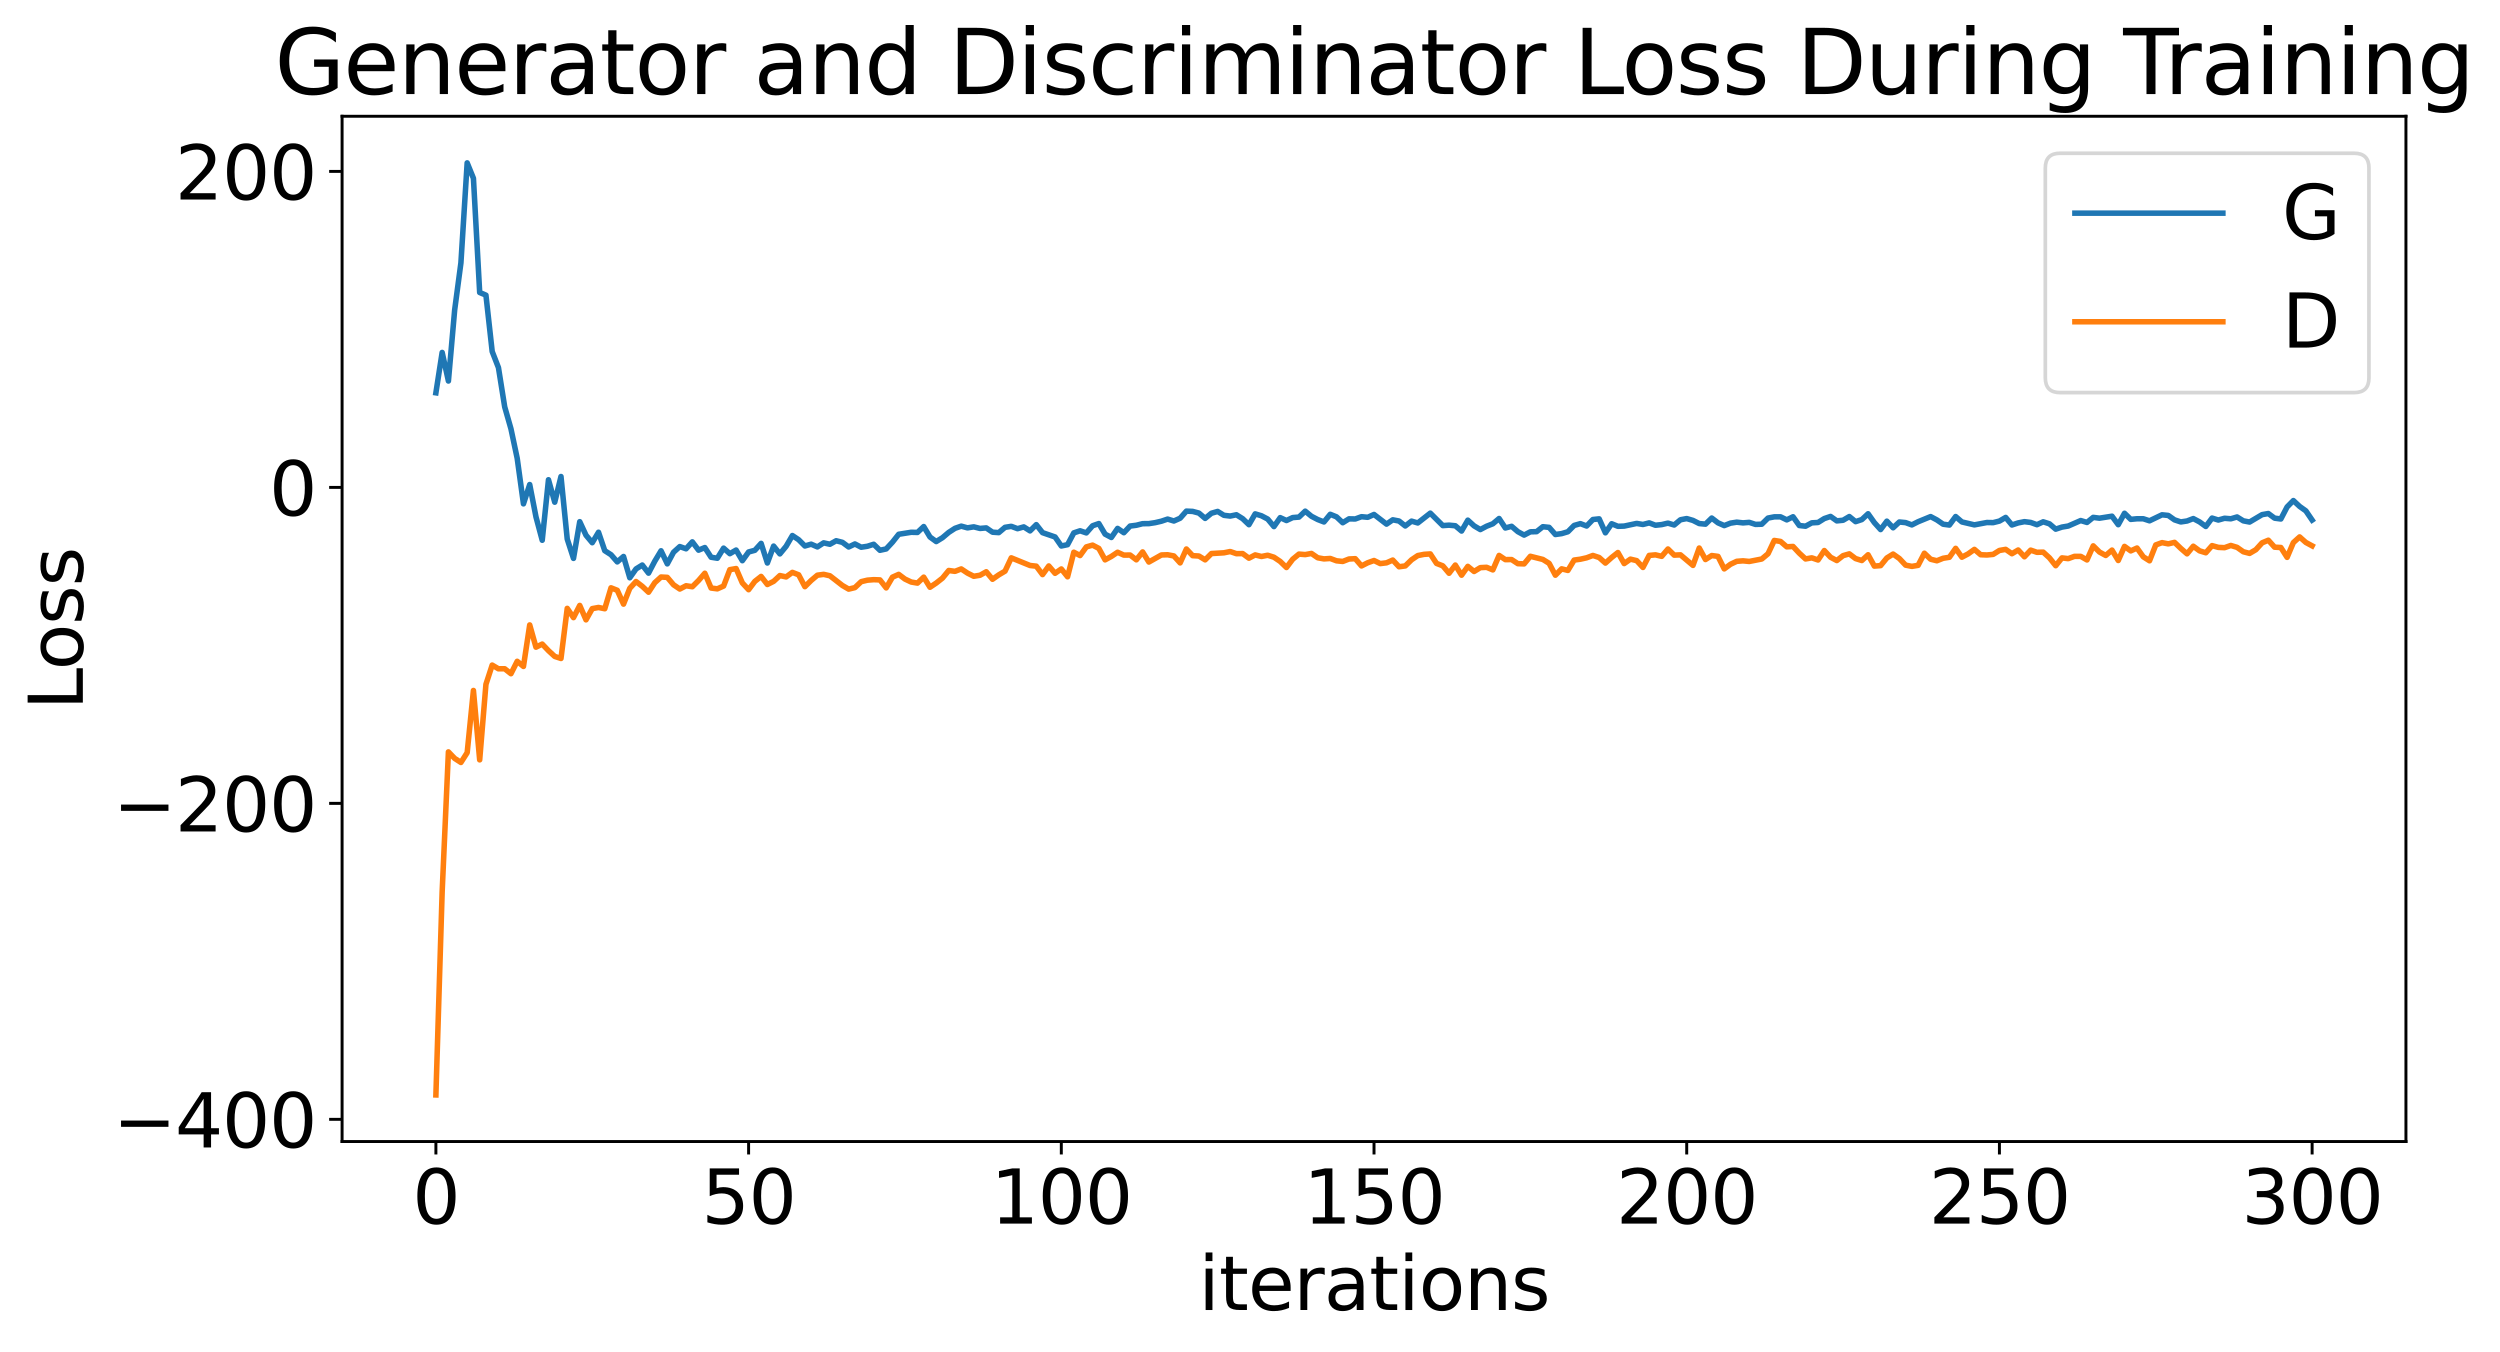 <?xml version="1.0" encoding="utf-8" standalone="no"?>
<!DOCTYPE svg PUBLIC "-//W3C//DTD SVG 1.1//EN"
  "http://www.w3.org/Graphics/SVG/1.1/DTD/svg11.dtd">
<svg xmlns:xlink="http://www.w3.org/1999/xlink" width="675.923pt" height="365.549pt" viewBox="0 0 675.923 365.549" xmlns="http://www.w3.org/2000/svg" version="1.1">
 <defs>
  <style type="text/css">*{stroke-linejoin: round; stroke-linecap: butt}</style>
 </defs>
 <g id="figure_1">
  <g id="patch_1">
   <path d="M 0 365.549 
L 675.923 365.549 
L 675.923 -0 
L 0 -0 
z
" style="fill: #ffffff"/>
  </g>
  <g id="axes_1">
   <g id="patch_2">
    <path d="M 92.491 308.636 
L 650.491 308.636 
L 650.491 31.436 
L 92.491 31.436 
z
" style="fill: #ffffff"/>
   </g>
   <g id="matplotlib.axis_1">
    <g id="xtick_1">
     <g id="line2d_1">
      <defs>
       <path id="m495055ffe8" d="M 0 0 
L 0 3.5 
" style="stroke: #000000; stroke-width: 0.8"/>
      </defs>
      <g>
       <use xlink:href="#m495055ffe8" x="117.854" y="308.636" style="stroke: #000000; stroke-width: 0.8"/>
      </g>
     </g>
     <g id="text_1">
      <!-- 0 -->
      <g transform="translate(111.492 330.833) scale(0.2 -0.2)">
       <defs>
        <path id="DejaVuSans-30" d="M 2034 4250 
Q 1547 4250 1301 3770 
Q 1056 3291 1056 2328 
Q 1056 1369 1301 889 
Q 1547 409 2034 409 
Q 2525 409 2770 889 
Q 3016 1369 3016 2328 
Q 3016 3291 2770 3770 
Q 2525 4250 2034 4250 
z
M 2034 4750 
Q 2819 4750 3233 4129 
Q 3647 3509 3647 2328 
Q 3647 1150 3233 529 
Q 2819 -91 2034 -91 
Q 1250 -91 836 529 
Q 422 1150 422 2328 
Q 422 3509 836 4129 
Q 1250 4750 2034 4750 
z
" transform="scale(0.016)"/>
       </defs>
       <use xlink:href="#DejaVuSans-30"/>
      </g>
     </g>
    </g>
    <g id="xtick_2">
     <g id="line2d_2">
      <g>
       <use xlink:href="#m495055ffe8" x="202.4" y="308.636" style="stroke: #000000; stroke-width: 0.8"/>
      </g>
     </g>
     <g id="text_2">
      <!-- 50 -->
      <g transform="translate(189.675 330.833) scale(0.2 -0.2)">
       <defs>
        <path id="DejaVuSans-35" d="M 691 4666 
L 3169 4666 
L 3169 4134 
L 1269 4134 
L 1269 2991 
Q 1406 3038 1543 3061 
Q 1681 3084 1819 3084 
Q 2600 3084 3056 2656 
Q 3513 2228 3513 1497 
Q 3513 744 3044 326 
Q 2575 -91 1722 -91 
Q 1428 -91 1123 -41 
Q 819 9 494 109 
L 494 744 
Q 775 591 1075 516 
Q 1375 441 1709 441 
Q 2250 441 2565 725 
Q 2881 1009 2881 1497 
Q 2881 1984 2565 2268 
Q 2250 2553 1709 2553 
Q 1456 2553 1204 2497 
Q 953 2441 691 2322 
L 691 4666 
z
" transform="scale(0.016)"/>
       </defs>
       <use xlink:href="#DejaVuSans-35"/>
       <use xlink:href="#DejaVuSans-30" x="63.623"/>
      </g>
     </g>
    </g>
    <g id="xtick_3">
     <g id="line2d_3">
      <g>
       <use xlink:href="#m495055ffe8" x="286.945" y="308.636" style="stroke: #000000; stroke-width: 0.8"/>
      </g>
     </g>
     <g id="text_3">
      <!-- 100 -->
      <g transform="translate(267.858 330.833) scale(0.2 -0.2)">
       <defs>
        <path id="DejaVuSans-31" d="M 794 531 
L 1825 531 
L 1825 4091 
L 703 3866 
L 703 4441 
L 1819 4666 
L 2450 4666 
L 2450 531 
L 3481 531 
L 3481 0 
L 794 0 
L 794 531 
z
" transform="scale(0.016)"/>
       </defs>
       <use xlink:href="#DejaVuSans-31"/>
       <use xlink:href="#DejaVuSans-30" x="63.623"/>
       <use xlink:href="#DejaVuSans-30" x="127.246"/>
      </g>
     </g>
    </g>
    <g id="xtick_4">
     <g id="line2d_4">
      <g>
       <use xlink:href="#m495055ffe8" x="371.491" y="308.636" style="stroke: #000000; stroke-width: 0.8"/>
      </g>
     </g>
     <g id="text_4">
      <!-- 150 -->
      <g transform="translate(352.403 330.833) scale(0.2 -0.2)">
       <use xlink:href="#DejaVuSans-31"/>
       <use xlink:href="#DejaVuSans-35" x="63.623"/>
       <use xlink:href="#DejaVuSans-30" x="127.246"/>
      </g>
     </g>
    </g>
    <g id="xtick_5">
     <g id="line2d_5">
      <g>
       <use xlink:href="#m495055ffe8" x="456.036" y="308.636" style="stroke: #000000; stroke-width: 0.8"/>
      </g>
     </g>
     <g id="text_5">
      <!-- 200 -->
      <g transform="translate(436.949 330.833) scale(0.2 -0.2)">
       <defs>
        <path id="DejaVuSans-32" d="M 1228 531 
L 3431 531 
L 3431 0 
L 469 0 
L 469 531 
Q 828 903 1448 1529 
Q 2069 2156 2228 2338 
Q 2531 2678 2651 2914 
Q 2772 3150 2772 3378 
Q 2772 3750 2511 3984 
Q 2250 4219 1831 4219 
Q 1534 4219 1204 4116 
Q 875 4013 500 3803 
L 500 4441 
Q 881 4594 1212 4672 
Q 1544 4750 1819 4750 
Q 2544 4750 2975 4387 
Q 3406 4025 3406 3419 
Q 3406 3131 3298 2873 
Q 3191 2616 2906 2266 
Q 2828 2175 2409 1742 
Q 1991 1309 1228 531 
z
" transform="scale(0.016)"/>
       </defs>
       <use xlink:href="#DejaVuSans-32"/>
       <use xlink:href="#DejaVuSans-30" x="63.623"/>
       <use xlink:href="#DejaVuSans-30" x="127.246"/>
      </g>
     </g>
    </g>
    <g id="xtick_6">
     <g id="line2d_6">
      <g>
       <use xlink:href="#m495055ffe8" x="540.582" y="308.636" style="stroke: #000000; stroke-width: 0.8"/>
      </g>
     </g>
     <g id="text_6">
      <!-- 250 -->
      <g transform="translate(521.494 330.833) scale(0.2 -0.2)">
       <use xlink:href="#DejaVuSans-32"/>
       <use xlink:href="#DejaVuSans-35" x="63.623"/>
       <use xlink:href="#DejaVuSans-30" x="127.246"/>
      </g>
     </g>
    </g>
    <g id="xtick_7">
     <g id="line2d_7">
      <g>
       <use xlink:href="#m495055ffe8" x="625.127" y="308.636" style="stroke: #000000; stroke-width: 0.8"/>
      </g>
     </g>
     <g id="text_7">
      <!-- 300 -->
      <g transform="translate(606.039 330.833) scale(0.2 -0.2)">
       <defs>
        <path id="DejaVuSans-33" d="M 2597 2516 
Q 3050 2419 3304 2112 
Q 3559 1806 3559 1356 
Q 3559 666 3084 287 
Q 2609 -91 1734 -91 
Q 1441 -91 1130 -33 
Q 819 25 488 141 
L 488 750 
Q 750 597 1062 519 
Q 1375 441 1716 441 
Q 2309 441 2620 675 
Q 2931 909 2931 1356 
Q 2931 1769 2642 2001 
Q 2353 2234 1838 2234 
L 1294 2234 
L 1294 2753 
L 1863 2753 
Q 2328 2753 2575 2939 
Q 2822 3125 2822 3475 
Q 2822 3834 2567 4026 
Q 2313 4219 1838 4219 
Q 1578 4219 1281 4162 
Q 984 4106 628 3988 
L 628 4550 
Q 988 4650 1302 4700 
Q 1616 4750 1894 4750 
Q 2613 4750 3031 4423 
Q 3450 4097 3450 3541 
Q 3450 3153 3228 2886 
Q 3006 2619 2597 2516 
z
" transform="scale(0.016)"/>
       </defs>
       <use xlink:href="#DejaVuSans-33"/>
       <use xlink:href="#DejaVuSans-30" x="63.623"/>
       <use xlink:href="#DejaVuSans-30" x="127.246"/>
      </g>
     </g>
    </g>
    <g id="text_8">
     <!-- iterations -->
     <g transform="translate(324.036 354.189) scale(0.2 -0.2)">
      <defs>
       <path id="DejaVuSans-69" d="M 603 3500 
L 1178 3500 
L 1178 0 
L 603 0 
L 603 3500 
z
M 603 4863 
L 1178 4863 
L 1178 4134 
L 603 4134 
L 603 4863 
z
" transform="scale(0.016)"/>
       <path id="DejaVuSans-74" d="M 1172 4494 
L 1172 3500 
L 2356 3500 
L 2356 3053 
L 1172 3053 
L 1172 1153 
Q 1172 725 1289 603 
Q 1406 481 1766 481 
L 2356 481 
L 2356 0 
L 1766 0 
Q 1100 0 847 248 
Q 594 497 594 1153 
L 594 3053 
L 172 3053 
L 172 3500 
L 594 3500 
L 594 4494 
L 1172 4494 
z
" transform="scale(0.016)"/>
       <path id="DejaVuSans-65" d="M 3597 1894 
L 3597 1613 
L 953 1613 
Q 991 1019 1311 708 
Q 1631 397 2203 397 
Q 2534 397 2845 478 
Q 3156 559 3463 722 
L 3463 178 
Q 3153 47 2828 -22 
Q 2503 -91 2169 -91 
Q 1331 -91 842 396 
Q 353 884 353 1716 
Q 353 2575 817 3079 
Q 1281 3584 2069 3584 
Q 2775 3584 3186 3129 
Q 3597 2675 3597 1894 
z
M 3022 2063 
Q 3016 2534 2758 2815 
Q 2500 3097 2075 3097 
Q 1594 3097 1305 2825 
Q 1016 2553 972 2059 
L 3022 2063 
z
" transform="scale(0.016)"/>
       <path id="DejaVuSans-72" d="M 2631 2963 
Q 2534 3019 2420 3045 
Q 2306 3072 2169 3072 
Q 1681 3072 1420 2755 
Q 1159 2438 1159 1844 
L 1159 0 
L 581 0 
L 581 3500 
L 1159 3500 
L 1159 2956 
Q 1341 3275 1631 3429 
Q 1922 3584 2338 3584 
Q 2397 3584 2469 3576 
Q 2541 3569 2628 3553 
L 2631 2963 
z
" transform="scale(0.016)"/>
       <path id="DejaVuSans-61" d="M 2194 1759 
Q 1497 1759 1228 1600 
Q 959 1441 959 1056 
Q 959 750 1161 570 
Q 1363 391 1709 391 
Q 2188 391 2477 730 
Q 2766 1069 2766 1631 
L 2766 1759 
L 2194 1759 
z
M 3341 1997 
L 3341 0 
L 2766 0 
L 2766 531 
Q 2569 213 2275 61 
Q 1981 -91 1556 -91 
Q 1019 -91 701 211 
Q 384 513 384 1019 
Q 384 1609 779 1909 
Q 1175 2209 1959 2209 
L 2766 2209 
L 2766 2266 
Q 2766 2663 2505 2880 
Q 2244 3097 1772 3097 
Q 1472 3097 1187 3025 
Q 903 2953 641 2809 
L 641 3341 
Q 956 3463 1253 3523 
Q 1550 3584 1831 3584 
Q 2591 3584 2966 3190 
Q 3341 2797 3341 1997 
z
" transform="scale(0.016)"/>
       <path id="DejaVuSans-6f" d="M 1959 3097 
Q 1497 3097 1228 2736 
Q 959 2375 959 1747 
Q 959 1119 1226 758 
Q 1494 397 1959 397 
Q 2419 397 2687 759 
Q 2956 1122 2956 1747 
Q 2956 2369 2687 2733 
Q 2419 3097 1959 3097 
z
M 1959 3584 
Q 2709 3584 3137 3096 
Q 3566 2609 3566 1747 
Q 3566 888 3137 398 
Q 2709 -91 1959 -91 
Q 1206 -91 779 398 
Q 353 888 353 1747 
Q 353 2609 779 3096 
Q 1206 3584 1959 3584 
z
" transform="scale(0.016)"/>
       <path id="DejaVuSans-6e" d="M 3513 2113 
L 3513 0 
L 2938 0 
L 2938 2094 
Q 2938 2591 2744 2837 
Q 2550 3084 2163 3084 
Q 1697 3084 1428 2787 
Q 1159 2491 1159 1978 
L 1159 0 
L 581 0 
L 581 3500 
L 1159 3500 
L 1159 2956 
Q 1366 3272 1645 3428 
Q 1925 3584 2291 3584 
Q 2894 3584 3203 3211 
Q 3513 2838 3513 2113 
z
" transform="scale(0.016)"/>
       <path id="DejaVuSans-73" d="M 2834 3397 
L 2834 2853 
Q 2591 2978 2328 3040 
Q 2066 3103 1784 3103 
Q 1356 3103 1142 2972 
Q 928 2841 928 2578 
Q 928 2378 1081 2264 
Q 1234 2150 1697 2047 
L 1894 2003 
Q 2506 1872 2764 1633 
Q 3022 1394 3022 966 
Q 3022 478 2636 193 
Q 2250 -91 1575 -91 
Q 1294 -91 989 -36 
Q 684 19 347 128 
L 347 722 
Q 666 556 975 473 
Q 1284 391 1588 391 
Q 1994 391 2212 530 
Q 2431 669 2431 922 
Q 2431 1156 2273 1281 
Q 2116 1406 1581 1522 
L 1381 1569 
Q 847 1681 609 1914 
Q 372 2147 372 2553 
Q 372 3047 722 3315 
Q 1072 3584 1716 3584 
Q 2034 3584 2315 3537 
Q 2597 3491 2834 3397 
z
" transform="scale(0.016)"/>
      </defs>
      <use xlink:href="#DejaVuSans-69"/>
      <use xlink:href="#DejaVuSans-74" x="27.783"/>
      <use xlink:href="#DejaVuSans-65" x="66.992"/>
      <use xlink:href="#DejaVuSans-72" x="128.516"/>
      <use xlink:href="#DejaVuSans-61" x="169.629"/>
      <use xlink:href="#DejaVuSans-74" x="230.908"/>
      <use xlink:href="#DejaVuSans-69" x="270.117"/>
      <use xlink:href="#DejaVuSans-6f" x="297.9"/>
      <use xlink:href="#DejaVuSans-6e" x="359.082"/>
      <use xlink:href="#DejaVuSans-73" x="422.461"/>
     </g>
    </g>
   </g>
   <g id="matplotlib.axis_2">
    <g id="ytick_1">
     <g id="line2d_8">
      <defs>
       <path id="m491cdf6ad7" d="M 0 0 
L -3.5 0 
" style="stroke: #000000; stroke-width: 0.8"/>
      </defs>
      <g>
       <use xlink:href="#m491cdf6ad7" x="92.491" y="302.634" style="stroke: #000000; stroke-width: 0.8"/>
      </g>
     </g>
     <g id="text_9">
      <!-- −400 -->
      <g transform="translate(30.556 310.233) scale(0.2 -0.2)">
       <defs>
        <path id="DejaVuSans-2212" d="M 678 2272 
L 4684 2272 
L 4684 1741 
L 678 1741 
L 678 2272 
z
" transform="scale(0.016)"/>
        <path id="DejaVuSans-34" d="M 2419 4116 
L 825 1625 
L 2419 1625 
L 2419 4116 
z
M 2253 4666 
L 3047 4666 
L 3047 1625 
L 3713 1625 
L 3713 1100 
L 3047 1100 
L 3047 0 
L 2419 0 
L 2419 1100 
L 313 1100 
L 313 1709 
L 2253 4666 
z
" transform="scale(0.016)"/>
       </defs>
       <use xlink:href="#DejaVuSans-2212"/>
       <use xlink:href="#DejaVuSans-34" x="83.789"/>
       <use xlink:href="#DejaVuSans-30" x="147.412"/>
       <use xlink:href="#DejaVuSans-30" x="211.035"/>
      </g>
     </g>
    </g>
    <g id="ytick_2">
     <g id="line2d_9">
      <g>
       <use xlink:href="#m491cdf6ad7" x="92.491" y="217.204" style="stroke: #000000; stroke-width: 0.8"/>
      </g>
     </g>
     <g id="text_10">
      <!-- −200 -->
      <g transform="translate(30.556 224.803) scale(0.2 -0.2)">
       <use xlink:href="#DejaVuSans-2212"/>
       <use xlink:href="#DejaVuSans-32" x="83.789"/>
       <use xlink:href="#DejaVuSans-30" x="147.412"/>
       <use xlink:href="#DejaVuSans-30" x="211.035"/>
      </g>
     </g>
    </g>
    <g id="ytick_3">
     <g id="line2d_10">
      <g>
       <use xlink:href="#m491cdf6ad7" x="92.491" y="131.774" style="stroke: #000000; stroke-width: 0.8"/>
      </g>
     </g>
     <g id="text_11">
      <!-- 0 -->
      <g transform="translate(72.766 139.373) scale(0.2 -0.2)">
       <use xlink:href="#DejaVuSans-30"/>
      </g>
     </g>
    </g>
    <g id="ytick_4">
     <g id="line2d_11">
      <g>
       <use xlink:href="#m491cdf6ad7" x="92.491" y="46.344" style="stroke: #000000; stroke-width: 0.8"/>
      </g>
     </g>
     <g id="text_12">
      <!-- 200 -->
      <g transform="translate(47.316 53.943) scale(0.2 -0.2)">
       <use xlink:href="#DejaVuSans-32"/>
       <use xlink:href="#DejaVuSans-30" x="63.623"/>
       <use xlink:href="#DejaVuSans-30" x="127.246"/>
      </g>
     </g>
    </g>
    <g id="text_13">
     <!-- Loss -->
     <g transform="translate(22.397 191.971) rotate(-90) scale(0.2 -0.2)">
      <defs>
       <path id="DejaVuSans-4c" d="M 628 4666 
L 1259 4666 
L 1259 531 
L 3531 531 
L 3531 0 
L 628 0 
L 628 4666 
z
" transform="scale(0.016)"/>
      </defs>
      <use xlink:href="#DejaVuSans-4c"/>
      <use xlink:href="#DejaVuSans-6f" x="53.963"/>
      <use xlink:href="#DejaVuSans-73" x="115.145"/>
      <use xlink:href="#DejaVuSans-73" x="167.244"/>
     </g>
    </g>
   </g>
   <g id="line2d_12">
    <path d="M 117.854 106.201 
L 119.545 95.293 
L 121.236 103.013 
L 122.927 83.802 
L 124.618 71.07 
L 126.309 44.036 
L 128 48.202 
L 129.691 79.082 
L 131.382 79.801 
L 133.072 95.039 
L 134.763 99.384 
L 136.454 110.005 
L 138.145 115.933 
L 139.836 123.922 
L 141.527 136.223 
L 143.218 131.012 
L 144.909 139.741 
L 146.6 146.066 
L 148.291 129.712 
L 149.982 135.776 
L 151.672 128.84 
L 153.363 145.744 
L 155.054 150.966 
L 156.745 141.048 
L 158.436 144.709 
L 160.127 146.73 
L 161.818 143.903 
L 163.509 148.889 
L 165.2 149.977 
L 166.891 151.915 
L 168.582 150.461 
L 170.272 156.209 
L 171.963 153.818 
L 173.654 152.77 
L 175.345 154.957 
L 177.036 151.727 
L 178.727 148.92 
L 180.418 152.45 
L 182.109 149.303 
L 183.8 147.781 
L 185.491 148.375 
L 187.182 146.504 
L 188.872 148.745 
L 190.563 148.044 
L 192.254 150.657 
L 193.945 150.932 
L 195.636 148.202 
L 197.327 149.697 
L 199.018 148.72 
L 200.709 151.591 
L 202.4 149.238 
L 204.091 148.782 
L 205.782 146.917 
L 207.472 152.215 
L 209.163 147.649 
L 210.854 149.753 
L 212.545 147.695 
L 214.236 144.795 
L 215.927 145.922 
L 217.618 147.615 
L 219.309 147.13 
L 221 147.865 
L 222.691 146.771 
L 224.382 147.15 
L 226.072 146.202 
L 227.763 146.632 
L 229.454 147.882 
L 231.145 147.073 
L 232.836 147.952 
L 234.527 147.692 
L 236.218 147.157 
L 237.909 148.781 
L 239.6 148.414 
L 241.291 146.591 
L 242.982 144.451 
L 246.363 143.911 
L 248.054 143.957 
L 249.745 142.369 
L 251.436 145.189 
L 253.127 146.419 
L 254.818 145.376 
L 256.509 143.944 
L 258.2 142.844 
L 259.891 142.253 
L 261.582 142.718 
L 263.272 142.444 
L 264.963 142.872 
L 266.654 142.731 
L 268.345 143.888 
L 270.036 144.002 
L 271.727 142.575 
L 273.418 142.306 
L 275.109 142.938 
L 276.8 142.458 
L 278.491 143.532 
L 280.182 141.851 
L 281.872 144.015 
L 285.254 145.177 
L 286.945 147.615 
L 288.636 147.264 
L 290.327 144.074 
L 292.018 143.508 
L 293.709 144.077 
L 295.4 142.152 
L 297.091 141.557 
L 298.782 144.417 
L 300.472 145.316 
L 302.163 142.868 
L 303.854 144.028 
L 305.545 142.228 
L 307.236 142.014 
L 308.927 141.589 
L 310.618 141.571 
L 312.309 141.311 
L 314 140.918 
L 315.691 140.347 
L 317.382 140.862 
L 319.072 140.112 
L 320.763 138.192 
L 322.454 138.269 
L 324.145 138.718 
L 325.836 140.157 
L 327.527 138.766 
L 329.218 138.28 
L 330.909 139.324 
L 332.6 139.525 
L 334.291 139.18 
L 335.982 140.24 
L 337.672 141.858 
L 339.363 138.938 
L 341.054 139.449 
L 342.745 140.337 
L 344.436 142.371 
L 346.127 139.956 
L 347.818 140.734 
L 349.509 139.937 
L 351.2 139.804 
L 352.891 138.205 
L 354.582 139.587 
L 356.272 140.467 
L 357.963 141.119 
L 359.654 139.052 
L 361.345 139.737 
L 363.036 141.329 
L 364.727 140.28 
L 366.418 140.314 
L 368.109 139.701 
L 369.8 139.86 
L 371.491 139.098 
L 374.872 141.703 
L 376.563 140.546 
L 378.254 140.869 
L 379.945 142.202 
L 381.636 140.898 
L 383.327 141.392 
L 386.709 138.738 
L 390.091 142.103 
L 391.782 141.988 
L 393.472 142.147 
L 395.163 143.574 
L 396.854 140.637 
L 398.545 142.175 
L 400.236 143.176 
L 401.927 142.277 
L 403.618 141.614 
L 405.309 140.192 
L 407 142.751 
L 408.691 142.302 
L 410.382 143.746 
L 412.072 144.672 
L 413.763 143.789 
L 415.454 143.741 
L 417.145 142.406 
L 418.836 142.587 
L 420.527 144.513 
L 422.218 144.273 
L 423.909 143.77 
L 425.6 142.061 
L 427.291 141.581 
L 428.982 142.217 
L 430.672 140.462 
L 432.363 140.281 
L 434.054 144.055 
L 435.745 141.606 
L 437.436 142.299 
L 439.127 142.239 
L 442.509 141.52 
L 444.2 141.8 
L 445.891 141.371 
L 447.582 142.012 
L 449.272 141.834 
L 450.963 141.438 
L 452.654 141.943 
L 454.345 140.529 
L 456.036 140.209 
L 457.727 140.703 
L 459.418 141.555 
L 461.109 141.716 
L 462.8 140.066 
L 464.491 141.36 
L 466.182 142.103 
L 467.872 141.443 
L 469.563 141.18 
L 471.254 141.37 
L 472.945 141.233 
L 474.636 141.782 
L 476.327 141.728 
L 478.018 140.068 
L 479.709 139.741 
L 481.4 139.73 
L 483.091 140.555 
L 484.782 139.72 
L 486.472 142.083 
L 488.163 142.271 
L 489.854 141.36 
L 491.545 141.263 
L 493.236 140.203 
L 494.927 139.631 
L 496.618 140.828 
L 498.309 140.659 
L 500 139.661 
L 501.691 141.034 
L 503.382 140.479 
L 505.072 138.909 
L 506.763 141.293 
L 508.454 143.176 
L 510.145 140.912 
L 511.836 142.694 
L 513.527 141.133 
L 515.218 141.298 
L 516.909 141.917 
L 518.6 141.061 
L 521.982 139.672 
L 523.672 140.569 
L 525.363 141.729 
L 527.054 141.956 
L 528.745 139.661 
L 530.436 141.116 
L 533.818 141.908 
L 537.2 141.272 
L 538.891 141.304 
L 540.582 140.884 
L 542.272 139.9 
L 543.963 141.94 
L 545.654 141.381 
L 547.345 141.044 
L 549.036 141.257 
L 550.727 141.861 
L 552.418 141.082 
L 554.109 141.623 
L 555.8 143.065 
L 557.491 142.509 
L 559.182 142.224 
L 562.563 140.742 
L 564.254 141.25 
L 565.945 139.882 
L 567.636 140.101 
L 571.018 139.565 
L 572.709 141.858 
L 574.4 138.773 
L 576.091 140.42 
L 577.782 140.257 
L 579.472 140.258 
L 581.163 140.809 
L 584.545 139.187 
L 586.236 139.36 
L 587.927 140.556 
L 589.618 141.113 
L 591.309 140.861 
L 593 140.21 
L 594.691 141.106 
L 596.382 142.337 
L 598.072 140.073 
L 599.763 140.602 
L 601.454 140.125 
L 603.145 140.266 
L 604.836 139.772 
L 606.527 140.821 
L 608.218 141.145 
L 611.6 139.142 
L 613.291 138.845 
L 614.982 140.094 
L 616.672 140.316 
L 618.363 137.06 
L 620.054 135.341 
L 621.745 136.917 
L 623.436 138.126 
L 625.127 140.61 
L 625.127 140.61 
" clip-path="url(#p3ccd297b42)" style="fill: none; stroke: #1f77b4; stroke-width: 1.5; stroke-linecap: square"/>
   </g>
   <g id="line2d_13">
    <path d="M 117.854 296.036 
L 119.545 241.114 
L 121.236 203.289 
L 122.927 205.05 
L 124.618 206.143 
L 126.309 203.499 
L 128 186.686 
L 129.691 205.438 
L 131.382 185.019 
L 133.072 179.82 
L 134.763 180.821 
L 136.454 180.814 
L 138.145 182.147 
L 139.836 178.8 
L 141.527 180.178 
L 143.218 168.963 
L 144.909 174.974 
L 146.6 174.143 
L 148.291 175.918 
L 149.982 177.477 
L 151.672 178.029 
L 153.363 164.488 
L 155.054 166.987 
L 156.745 163.693 
L 158.436 167.581 
L 160.127 164.552 
L 161.818 164.243 
L 163.509 164.583 
L 165.2 158.928 
L 166.891 159.597 
L 168.582 163.333 
L 170.272 159.064 
L 171.963 157.227 
L 173.654 158.525 
L 175.345 160.115 
L 177.036 157.536 
L 178.727 156.008 
L 180.418 156.102 
L 182.109 158.114 
L 183.8 159.255 
L 185.491 158.372 
L 187.182 158.634 
L 188.872 156.948 
L 190.563 154.988 
L 192.254 158.988 
L 193.945 159.204 
L 195.636 158.45 
L 197.327 154.021 
L 199.018 153.725 
L 200.709 157.614 
L 202.4 159.434 
L 204.091 157.18 
L 205.782 155.851 
L 207.472 158.029 
L 209.163 157.177 
L 210.854 155.614 
L 212.545 155.981 
L 214.236 154.754 
L 215.927 155.408 
L 217.618 158.616 
L 219.309 156.94 
L 221 155.516 
L 222.691 155.289 
L 224.382 155.671 
L 227.763 158.296 
L 229.454 159.281 
L 231.145 158.872 
L 232.836 157.263 
L 234.527 156.861 
L 236.218 156.725 
L 237.909 156.788 
L 239.6 158.944 
L 241.291 156.05 
L 242.982 155.294 
L 244.672 156.562 
L 246.363 157.363 
L 248.054 157.655 
L 249.745 156.047 
L 251.436 158.775 
L 253.127 157.637 
L 254.818 156.305 
L 256.509 154.245 
L 258.2 154.474 
L 259.891 153.823 
L 261.582 154.948 
L 263.272 155.804 
L 264.963 155.532 
L 266.654 154.587 
L 268.345 156.615 
L 270.036 155.425 
L 271.727 154.424 
L 273.418 150.825 
L 276.8 152.202 
L 278.491 152.889 
L 280.182 153.077 
L 281.872 155.35 
L 283.563 153.019 
L 285.254 155.002 
L 286.945 153.832 
L 288.636 155.944 
L 290.327 149.306 
L 292.018 150.203 
L 293.709 147.869 
L 295.4 147.384 
L 297.091 148.273 
L 298.782 151.364 
L 300.472 150.447 
L 302.163 149.314 
L 303.854 150.087 
L 305.545 150.064 
L 307.236 151.354 
L 308.927 149.224 
L 310.618 151.955 
L 314 150.047 
L 315.691 149.992 
L 317.382 150.313 
L 319.072 152.187 
L 320.763 148.438 
L 322.454 150.236 
L 324.145 150.332 
L 325.836 151.363 
L 327.527 149.663 
L 330.909 149.462 
L 332.6 149.118 
L 334.291 149.697 
L 335.982 149.674 
L 337.672 150.916 
L 339.363 150.034 
L 341.054 150.453 
L 342.745 150.123 
L 344.436 150.654 
L 346.127 151.798 
L 347.818 153.433 
L 349.509 151.197 
L 351.2 149.81 
L 352.891 149.944 
L 354.582 149.64 
L 356.272 150.804 
L 357.963 151.108 
L 359.654 150.992 
L 361.345 151.624 
L 363.036 151.801 
L 364.727 151.139 
L 366.418 151.052 
L 368.109 153.007 
L 369.8 152.15 
L 371.491 151.548 
L 373.182 152.375 
L 374.872 152.168 
L 376.563 151.426 
L 378.254 153.236 
L 379.945 153.007 
L 381.636 151.353 
L 383.327 150.212 
L 385.018 149.878 
L 386.709 149.767 
L 388.4 152.334 
L 390.091 152.985 
L 391.782 154.989 
L 393.472 152.777 
L 395.163 155.511 
L 396.854 153.132 
L 398.545 154.506 
L 400.236 153.474 
L 401.927 153.384 
L 403.618 154.081 
L 405.309 150.174 
L 407 151.304 
L 408.691 151.289 
L 410.382 152.398 
L 412.072 152.457 
L 413.763 150.404 
L 417.145 151.257 
L 418.836 152.309 
L 420.527 155.515 
L 422.218 153.8 
L 423.909 154.223 
L 425.6 151.425 
L 427.291 151.191 
L 428.982 150.809 
L 430.672 150.18 
L 432.363 150.737 
L 434.054 152.238 
L 435.745 150.724 
L 437.436 149.39 
L 439.127 152.367 
L 440.818 151.178 
L 442.509 151.578 
L 444.2 153.415 
L 445.891 150.168 
L 447.582 150.014 
L 449.272 150.414 
L 450.963 148.433 
L 452.654 150.092 
L 454.345 150.013 
L 457.727 152.863 
L 459.418 148.176 
L 461.109 151.276 
L 462.8 150.204 
L 464.491 150.429 
L 466.182 153.806 
L 467.872 152.565 
L 469.563 151.764 
L 471.254 151.635 
L 472.945 151.799 
L 476.327 151.136 
L 478.018 149.717 
L 479.709 146.125 
L 481.4 146.39 
L 483.091 147.846 
L 484.782 147.747 
L 486.472 149.559 
L 488.163 151.12 
L 489.854 150.825 
L 491.545 151.403 
L 493.236 148.853 
L 494.927 150.662 
L 496.618 151.552 
L 498.309 150.23 
L 500 149.747 
L 501.691 151.023 
L 503.382 151.545 
L 505.072 149.99 
L 506.763 153.053 
L 508.454 152.928 
L 510.145 150.855 
L 511.836 149.804 
L 513.527 151.004 
L 515.218 152.796 
L 516.909 153.128 
L 518.6 152.848 
L 520.291 149.577 
L 521.982 151.199 
L 523.672 151.613 
L 525.363 150.939 
L 527.054 150.669 
L 528.745 148.261 
L 530.436 150.649 
L 532.127 149.748 
L 533.818 148.539 
L 535.509 149.983 
L 537.2 150.051 
L 538.891 149.887 
L 540.582 148.826 
L 542.272 148.534 
L 543.963 149.707 
L 545.654 148.706 
L 547.345 150.533 
L 549.036 148.741 
L 550.727 149.327 
L 552.418 149.28 
L 554.109 150.825 
L 555.8 152.944 
L 557.491 150.838 
L 559.182 151.038 
L 560.872 150.423 
L 562.563 150.42 
L 564.254 151.388 
L 565.945 147.587 
L 567.636 149.257 
L 569.327 150.178 
L 571.018 148.732 
L 572.709 151.537 
L 574.4 147.732 
L 576.091 148.94 
L 577.782 148.172 
L 579.472 150.539 
L 581.163 151.618 
L 582.854 147.332 
L 584.545 146.714 
L 586.236 147.042 
L 587.927 146.643 
L 589.618 148.267 
L 591.309 149.735 
L 593 147.685 
L 594.691 148.928 
L 596.382 149.448 
L 598.072 147.521 
L 599.763 147.993 
L 601.454 148.075 
L 603.145 147.476 
L 604.836 147.987 
L 606.527 149.179 
L 608.218 149.618 
L 609.909 148.624 
L 611.6 146.765 
L 613.291 146.059 
L 614.982 147.941 
L 616.672 148.029 
L 618.363 150.687 
L 620.054 146.697 
L 621.745 145.166 
L 623.436 146.667 
L 625.127 147.581 
L 625.127 147.581 
" clip-path="url(#p3ccd297b42)" style="fill: none; stroke: #ff7f0e; stroke-width: 1.5; stroke-linecap: square"/>
   </g>
   <g id="patch_3">
    <path d="M 92.491 308.636 
L 92.491 31.436 
" style="fill: none; stroke: #000000; stroke-width: 0.8; stroke-linejoin: miter; stroke-linecap: square"/>
   </g>
   <g id="patch_4">
    <path d="M 650.491 308.636 
L 650.491 31.436 
" style="fill: none; stroke: #000000; stroke-width: 0.8; stroke-linejoin: miter; stroke-linecap: square"/>
   </g>
   <g id="patch_5">
    <path d="M 92.491 308.636 
L 650.491 308.636 
" style="fill: none; stroke: #000000; stroke-width: 0.8; stroke-linejoin: miter; stroke-linecap: square"/>
   </g>
   <g id="patch_6">
    <path d="M 92.491 31.436 
L 650.491 31.436 
" style="fill: none; stroke: #000000; stroke-width: 0.8; stroke-linejoin: miter; stroke-linecap: square"/>
   </g>
   <g id="text_14">
    <!-- Generator and Discriminator Loss During Training -->
    <g transform="translate(74.258 25.436) scale(0.24 -0.24)">
     <defs>
      <path id="DejaVuSans-47" d="M 3809 666 
L 3809 1919 
L 2778 1919 
L 2778 2438 
L 4434 2438 
L 4434 434 
Q 4069 175 3628 42 
Q 3188 -91 2688 -91 
Q 1594 -91 976 548 
Q 359 1188 359 2328 
Q 359 3472 976 4111 
Q 1594 4750 2688 4750 
Q 3144 4750 3555 4637 
Q 3966 4525 4313 4306 
L 4313 3634 
Q 3963 3931 3569 4081 
Q 3175 4231 2741 4231 
Q 1884 4231 1454 3753 
Q 1025 3275 1025 2328 
Q 1025 1384 1454 906 
Q 1884 428 2741 428 
Q 3075 428 3337 486 
Q 3600 544 3809 666 
z
" transform="scale(0.016)"/>
      <path id="DejaVuSans-20" transform="scale(0.016)"/>
      <path id="DejaVuSans-64" d="M 2906 2969 
L 2906 4863 
L 3481 4863 
L 3481 0 
L 2906 0 
L 2906 525 
Q 2725 213 2448 61 
Q 2172 -91 1784 -91 
Q 1150 -91 751 415 
Q 353 922 353 1747 
Q 353 2572 751 3078 
Q 1150 3584 1784 3584 
Q 2172 3584 2448 3432 
Q 2725 3281 2906 2969 
z
M 947 1747 
Q 947 1113 1208 752 
Q 1469 391 1925 391 
Q 2381 391 2643 752 
Q 2906 1113 2906 1747 
Q 2906 2381 2643 2742 
Q 2381 3103 1925 3103 
Q 1469 3103 1208 2742 
Q 947 2381 947 1747 
z
" transform="scale(0.016)"/>
      <path id="DejaVuSans-44" d="M 1259 4147 
L 1259 519 
L 2022 519 
Q 2988 519 3436 956 
Q 3884 1394 3884 2338 
Q 3884 3275 3436 3711 
Q 2988 4147 2022 4147 
L 1259 4147 
z
M 628 4666 
L 1925 4666 
Q 3281 4666 3915 4102 
Q 4550 3538 4550 2338 
Q 4550 1131 3912 565 
Q 3275 0 1925 0 
L 628 0 
L 628 4666 
z
" transform="scale(0.016)"/>
      <path id="DejaVuSans-63" d="M 3122 3366 
L 3122 2828 
Q 2878 2963 2633 3030 
Q 2388 3097 2138 3097 
Q 1578 3097 1268 2742 
Q 959 2388 959 1747 
Q 959 1106 1268 751 
Q 1578 397 2138 397 
Q 2388 397 2633 464 
Q 2878 531 3122 666 
L 3122 134 
Q 2881 22 2623 -34 
Q 2366 -91 2075 -91 
Q 1284 -91 818 406 
Q 353 903 353 1747 
Q 353 2603 823 3093 
Q 1294 3584 2113 3584 
Q 2378 3584 2631 3529 
Q 2884 3475 3122 3366 
z
" transform="scale(0.016)"/>
      <path id="DejaVuSans-6d" d="M 3328 2828 
Q 3544 3216 3844 3400 
Q 4144 3584 4550 3584 
Q 5097 3584 5394 3201 
Q 5691 2819 5691 2113 
L 5691 0 
L 5113 0 
L 5113 2094 
Q 5113 2597 4934 2840 
Q 4756 3084 4391 3084 
Q 3944 3084 3684 2787 
Q 3425 2491 3425 1978 
L 3425 0 
L 2847 0 
L 2847 2094 
Q 2847 2600 2669 2842 
Q 2491 3084 2119 3084 
Q 1678 3084 1418 2786 
Q 1159 2488 1159 1978 
L 1159 0 
L 581 0 
L 581 3500 
L 1159 3500 
L 1159 2956 
Q 1356 3278 1631 3431 
Q 1906 3584 2284 3584 
Q 2666 3584 2933 3390 
Q 3200 3197 3328 2828 
z
" transform="scale(0.016)"/>
      <path id="DejaVuSans-75" d="M 544 1381 
L 544 3500 
L 1119 3500 
L 1119 1403 
Q 1119 906 1312 657 
Q 1506 409 1894 409 
Q 2359 409 2629 706 
Q 2900 1003 2900 1516 
L 2900 3500 
L 3475 3500 
L 3475 0 
L 2900 0 
L 2900 538 
Q 2691 219 2414 64 
Q 2138 -91 1772 -91 
Q 1169 -91 856 284 
Q 544 659 544 1381 
z
M 1991 3584 
L 1991 3584 
z
" transform="scale(0.016)"/>
      <path id="DejaVuSans-67" d="M 2906 1791 
Q 2906 2416 2648 2759 
Q 2391 3103 1925 3103 
Q 1463 3103 1205 2759 
Q 947 2416 947 1791 
Q 947 1169 1205 825 
Q 1463 481 1925 481 
Q 2391 481 2648 825 
Q 2906 1169 2906 1791 
z
M 3481 434 
Q 3481 -459 3084 -895 
Q 2688 -1331 1869 -1331 
Q 1566 -1331 1297 -1286 
Q 1028 -1241 775 -1147 
L 775 -588 
Q 1028 -725 1275 -790 
Q 1522 -856 1778 -856 
Q 2344 -856 2625 -561 
Q 2906 -266 2906 331 
L 2906 616 
Q 2728 306 2450 153 
Q 2172 0 1784 0 
Q 1141 0 747 490 
Q 353 981 353 1791 
Q 353 2603 747 3093 
Q 1141 3584 1784 3584 
Q 2172 3584 2450 3431 
Q 2728 3278 2906 2969 
L 2906 3500 
L 3481 3500 
L 3481 434 
z
" transform="scale(0.016)"/>
      <path id="DejaVuSans-54" d="M -19 4666 
L 3928 4666 
L 3928 4134 
L 2272 4134 
L 2272 0 
L 1638 0 
L 1638 4134 
L -19 4134 
L -19 4666 
z
" transform="scale(0.016)"/>
     </defs>
     <use xlink:href="#DejaVuSans-47"/>
     <use xlink:href="#DejaVuSans-65" x="77.49"/>
     <use xlink:href="#DejaVuSans-6e" x="139.014"/>
     <use xlink:href="#DejaVuSans-65" x="202.393"/>
     <use xlink:href="#DejaVuSans-72" x="263.916"/>
     <use xlink:href="#DejaVuSans-61" x="305.029"/>
     <use xlink:href="#DejaVuSans-74" x="366.309"/>
     <use xlink:href="#DejaVuSans-6f" x="405.518"/>
     <use xlink:href="#DejaVuSans-72" x="466.699"/>
     <use xlink:href="#DejaVuSans-20" x="507.812"/>
     <use xlink:href="#DejaVuSans-61" x="539.6"/>
     <use xlink:href="#DejaVuSans-6e" x="600.879"/>
     <use xlink:href="#DejaVuSans-64" x="664.258"/>
     <use xlink:href="#DejaVuSans-20" x="727.734"/>
     <use xlink:href="#DejaVuSans-44" x="759.521"/>
     <use xlink:href="#DejaVuSans-69" x="836.523"/>
     <use xlink:href="#DejaVuSans-73" x="864.307"/>
     <use xlink:href="#DejaVuSans-63" x="916.406"/>
     <use xlink:href="#DejaVuSans-72" x="971.387"/>
     <use xlink:href="#DejaVuSans-69" x="1012.5"/>
     <use xlink:href="#DejaVuSans-6d" x="1040.283"/>
     <use xlink:href="#DejaVuSans-69" x="1137.695"/>
     <use xlink:href="#DejaVuSans-6e" x="1165.479"/>
     <use xlink:href="#DejaVuSans-61" x="1228.857"/>
     <use xlink:href="#DejaVuSans-74" x="1290.137"/>
     <use xlink:href="#DejaVuSans-6f" x="1329.346"/>
     <use xlink:href="#DejaVuSans-72" x="1390.527"/>
     <use xlink:href="#DejaVuSans-20" x="1431.641"/>
     <use xlink:href="#DejaVuSans-4c" x="1463.428"/>
     <use xlink:href="#DejaVuSans-6f" x="1517.391"/>
     <use xlink:href="#DejaVuSans-73" x="1578.572"/>
     <use xlink:href="#DejaVuSans-73" x="1630.672"/>
     <use xlink:href="#DejaVuSans-20" x="1682.771"/>
     <use xlink:href="#DejaVuSans-44" x="1714.559"/>
     <use xlink:href="#DejaVuSans-75" x="1791.561"/>
     <use xlink:href="#DejaVuSans-72" x="1854.939"/>
     <use xlink:href="#DejaVuSans-69" x="1896.053"/>
     <use xlink:href="#DejaVuSans-6e" x="1923.836"/>
     <use xlink:href="#DejaVuSans-67" x="1987.215"/>
     <use xlink:href="#DejaVuSans-20" x="2050.691"/>
     <use xlink:href="#DejaVuSans-54" x="2082.479"/>
     <use xlink:href="#DejaVuSans-72" x="2128.812"/>
     <use xlink:href="#DejaVuSans-61" x="2169.926"/>
     <use xlink:href="#DejaVuSans-69" x="2231.205"/>
     <use xlink:href="#DejaVuSans-6e" x="2258.988"/>
     <use xlink:href="#DejaVuSans-69" x="2322.367"/>
     <use xlink:href="#DejaVuSans-6e" x="2350.15"/>
     <use xlink:href="#DejaVuSans-67" x="2413.529"/>
    </g>
   </g>
   <g id="legend_1">
    <g id="patch_7">
     <path d="M 556.994 106.149 
L 636.491 106.149 
Q 640.491 106.149 640.491 102.149 
L 640.491 45.436 
Q 640.491 41.436 636.491 41.436 
L 556.994 41.436 
Q 552.994 41.436 552.994 45.436 
L 552.994 102.149 
Q 552.994 106.149 556.994 106.149 
z
" style="fill: #ffffff; opacity: 0.8; stroke: #cccccc; stroke-linejoin: miter"/>
    </g>
    <g id="line2d_14">
     <path d="M 560.994 57.633 
L 580.994 57.633 
L 600.994 57.633 
" style="fill: none; stroke: #1f77b4; stroke-width: 1.5; stroke-linecap: square"/>
    </g>
    <g id="text_15">
     <!-- G -->
     <g transform="translate(616.994 64.633) scale(0.2 -0.2)">
      <use xlink:href="#DejaVuSans-47"/>
     </g>
    </g>
    <g id="line2d_15">
     <path d="M 560.994 86.989 
L 580.994 86.989 
L 600.994 86.989 
" style="fill: none; stroke: #ff7f0e; stroke-width: 1.5; stroke-linecap: square"/>
    </g>
    <g id="text_16">
     <!-- D -->
     <g transform="translate(616.994 93.989) scale(0.2 -0.2)">
      <use xlink:href="#DejaVuSans-44"/>
     </g>
    </g>
   </g>
  </g>
 </g>
 <defs>
  <clipPath id="p3ccd297b42">
   <rect x="92.491" y="31.436" width="558" height="277.2"/>
  </clipPath>
 </defs>
</svg>
